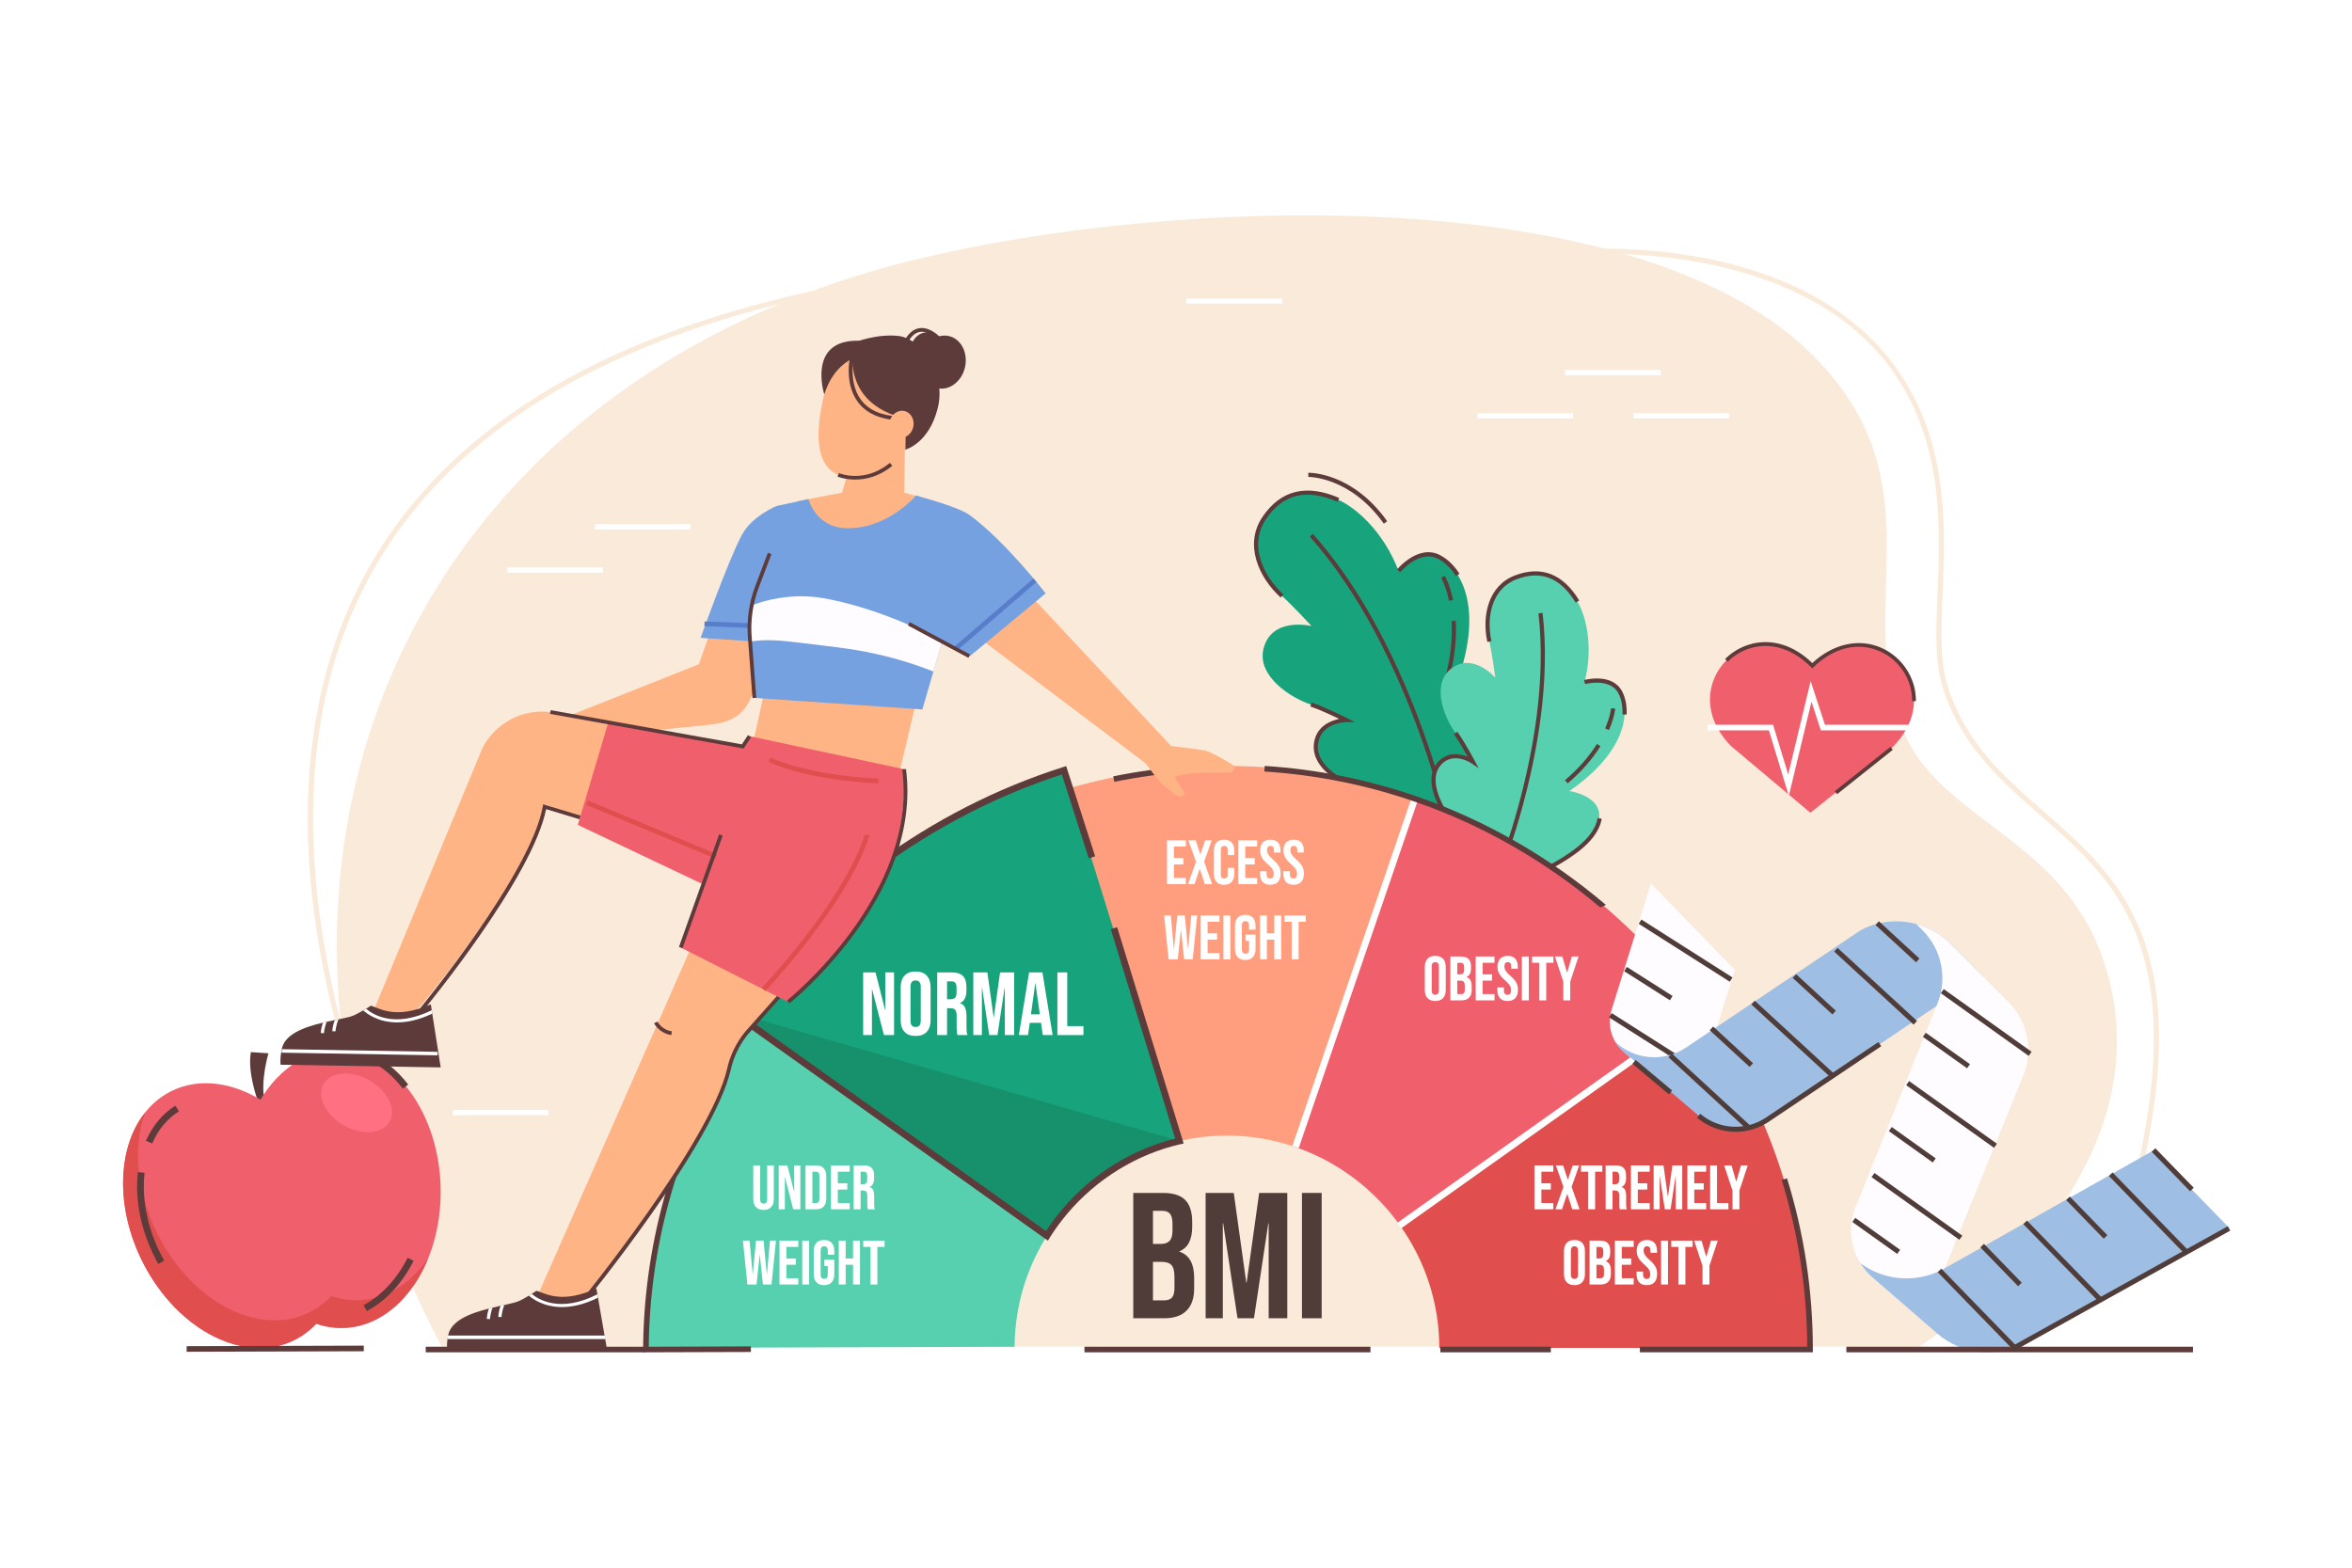 <?xml version="1.0" encoding="utf-8"?>
<!-- Generator: Adobe Illustrator 27.5.0, SVG Export Plug-In . SVG Version: 6.00 Build 0)  -->
<svg version="1.1" xmlns="http://www.w3.org/2000/svg" xmlns:xlink="http://www.w3.org/1999/xlink" x="0px" y="0px"
	 viewBox="0 0 900 600" style="enable-background:new 0 0 900 600;" xml:space="preserve">
<g id="Layer_2">
	<rect style="fill:#FFFFFF;" width="900" height="600"/>
	<rect style="opacity:0;fill:#FFFFFF;" width="900" height="600"/>
</g>
<g id="Layer_1">
	<g>
		<g>
			<path style="fill:#F9EADA;" d="M181.438,517.704c-0.259-0.412-26.11-41.864-44.655-97.812
				c-10.898-32.877-17.185-64.262-18.684-93.284c-1.877-36.329,3.783-69.038,16.821-97.221
				c30.931-66.855,103.125-108.901,214.579-124.972l0.275,1.911c-110.762,15.971-182.459,57.646-213.099,123.867
				c-29.243,63.201-15.093,137.689,1.926,189.048c18.47,55.736,44.214,97.025,44.472,97.435L181.438,517.704z"/>
		</g>
		<g>
			<path style="fill:#F9EADA;" d="M812.626,474.887l-1.852-0.549c32.011-108.094,0.5-135.634-29.974-162.266
				c-14.537-12.705-29.569-25.842-36.974-47.53c-3.565-10.444-3.032-22.797-2.412-37.101c0.501-11.582,1.068-24.71-0.503-39.068
				c-4.709-43.035-29.875-71.397-74.799-84.298c-33.619-9.653-66.3-6.519-66.625-6.486l-0.194-1.922
				c0.332-0.033,33.33-3.206,67.302,6.537c20.003,5.737,36.438,14.761,48.846,26.822c15.533,15.097,24.747,34.993,27.39,59.136
				c1.587,14.505,1.016,27.711,0.512,39.362c-0.611,14.109-1.138,26.293,2.31,36.394c7.238,21.199,21.411,33.586,36.417,46.7
				C813.004,337.652,844.988,365.606,812.626,474.887z"/>
		</g>
		<g>
			<g>
				<g>
					<path style="fill:#F9EADA;" d="M168.978,515.391h565.51c0,0,100.133-64.273,69.863-149.354
						c-16.243-45.654-62.335-52.473-76.179-86.51c-19.543-48.058,15.005-96.01-36.106-145.105
						C623.39,68.465,447.625,75.717,350.653,99.256C154.574,146.853,73.407,333.01,168.978,515.391z"/>
				</g>
			</g>
		</g>
		<g>
			<g>
				<g>
					<g>
						<g>
							<g>
								<rect x="194.107" y="217.164" style="fill:#FFFFFF;" width="36.614" height="1.992"/>
							</g>
						</g>
					</g>
				</g>
			</g>
			<g>
				<g>
					<g>
						<g>
							<g>
								<rect x="227.67" y="200.637" style="fill:#FFFFFF;" width="36.614" height="1.992"/>
							</g>
						</g>
					</g>
				</g>
			</g>
		</g>
		<g>
			<g>
				<g>
					<g>
						<g>
							<g>
								<g>
									<path style="fill:#5E3B3B;" d="M98.754,421.631c0,0-4.191-11.104-2.753-18.964l6.726,0.47c0,0-3.194,10.6-1.465,18.396
										L98.754,421.631z"/>
								</g>
							</g>
						</g>
					</g>
				</g>
				<g>
					<g>
						<g>
							<g>
								<g>
									<path style="fill:#F0606C;" d="M168.608,457.952c-0.723,29.306-18.673,51.789-40.097,50.224
										c-2.58-0.187-5.091-0.717-7.51-1.553c-1.745,1.872-3.716,3.516-5.907,4.891c-18.189,11.419-44.586-0.032-58.951-25.584
										c-14.368-25.546-11.268-55.517,6.921-66.936c10.731-6.736,24.316-5.514,36.602,1.866
										c7.396-12.276,18.825-19.721,31.461-18.798C152.551,403.626,169.332,428.651,168.608,457.952z"/>
								</g>
							</g>
						</g>
					</g>
				</g>
				<g>
					<g>
						<g>
							<g>
								<g>
									<path style="fill:#E14E4E;" d="M163.789,481.748c-6.843,16.72-20.199,27.525-35.277,26.424
										c-2.578-0.187-5.089-0.716-7.512-1.545c-1.746,1.868-3.717,3.513-5.91,4.883c-18.181,11.423-44.578-0.024-58.95-25.585
										c-12.07-21.46-11.813-46.038-0.639-60.116c-4.953,14.08-3.051,32.753,6.384,49.518
										c14.371,25.552,40.768,37.007,58.95,25.585c2.191-1.378,4.163-3.023,5.909-4.891c2.424,0.838,4.935,1.367,7.513,1.553
										C145.837,498.424,156.404,492.239,163.789,481.748z"/>
								</g>
							</g>
						</g>
					</g>
				</g>
				<g>
					<g>
						<g>
							<g>
								<g>
									<path style="fill:#5E3B3B;" d="M140.348,501.799l-1.208-2.28c6.815-3.613,12.64-9.885,16.845-18.14l2.299,1.171
										C153.837,491.28,147.635,497.936,140.348,501.799z"/>
								</g>
							</g>
						</g>
					</g>
				</g>
				<g>
					<g>
						<g>
							<g>
								<g>
									<g>
										<path style="fill:#5E3B3B;" d="M58.222,437.649l-2.365-1.031c2.514-5.765,6.403-10.419,11.247-13.46l1.372,2.185
											C64.011,428.147,60.561,432.287,58.222,437.649z"/>
									</g>
								</g>
							</g>
						</g>
					</g>
					<g>
						<g>
							<g>
								<g>
									<g>
										<path style="fill:#5E3B3B;" d="M60.579,483.746c-6.305-11.21-9.082-23.699-7.819-35.168l2.565,0.283
											c-1.204,10.936,1.46,22.876,7.503,33.62L60.579,483.746z"/>
									</g>
								</g>
							</g>
						</g>
					</g>
				</g>
			</g>
			<g>
				<g>
					<g>
						<g>
							<g>
								<path style="fill:#5E3B3B;" d="M154.177,416.676c-16.486-21.209-36.289-10.762-37.124-10.306l-1.239-2.263
									c0.223-0.122,22.538-11.993,40.4,10.985L154.177,416.676z"/>
							</g>
						</g>
					</g>
				</g>
			</g>
			<g>
				<g>
					<g>
						<g>
							<g>
								<path style="fill:#FF7182;" d="M149.07,429.259c-2.703,4.753-10.546,5.393-17.517,1.428
									c-6.971-3.965-10.431-11.032-7.728-15.785c2.703-4.753,10.546-5.393,17.517-1.428
									C148.313,417.439,151.773,424.506,149.07,429.259z"/>
							</g>
						</g>
					</g>
				</g>
			</g>
		</g>
		<g>
			<g>
				<g>
					<g>
						<g>
							<g>
								<polygon style="fill:#FFFFFF;" points="490.622,116.196 454.008,116.196 453.943,114.265 490.622,114.265 								"/>
							</g>
						</g>
					</g>
				</g>
			</g>
		</g>
		<g>
			<g>
				<g>
					<g>
						<g>
							<g>
								<rect x="173.238" y="424.813" style="fill:#FFFFFF;" width="36.614" height="1.992"/>
							</g>
						</g>
					</g>
				</g>
			</g>
		</g>
		<g>
			<g>
				<g>
					<g>
						<g>
							<g>
								<rect x="565.321" y="158.136" style="fill:#FFFFFF;" width="36.615" height="1.992"/>
							</g>
						</g>
					</g>
				</g>
			</g>
			<g>
				<g>
					<g>
						<g>
							<g>
								<rect x="598.884" y="141.609" style="fill:#FFFFFF;" width="36.615" height="1.992"/>
							</g>
						</g>
					</g>
				</g>
			</g>
			<g>
				<g>
					<g>
						<g>
							<g>
								<rect x="625.073" y="158.136" style="fill:#FFFFFF;" width="36.615" height="1.992"/>
							</g>
						</g>
					</g>
				</g>
			</g>
		</g>
		<g>
			<g>
				<g>
					<g>
						<g>
							<g>
								<g>
									<g>
										<path style="fill:#17A37C;" d="M566.061,301.964c-5.264,10.505-10.438,20.113-10.438,20.113s-19.377-12.384-39.042-21.65
											c-9.012-4.246-14.411-10.081-12.81-16.902c1.84-7.84,11.382-7.936,11.382-7.936s-9.018-4.53-13.509-5.95
											c-7.525-2.38-20.646-10.793-18.195-21.183c2.976-12.613,18.405-8.86,18.405-8.86s-6.741-7.349-11.272-11.495
											c-7.903-7.232-13.793-19.564-6.81-29.859c8.413-12.405,19.538-10.77,28.373-6.917c6.451,2.813,17.224,11.944,23.019,27.18
											c0,0,7.723-9.355,15.48-5.355c7.757,4,17.665,18.439,6.753,48.464c0,0,13.375-6.794,17.841,2.736
											C580.099,274.72,572.315,289.481,566.061,301.964z"/>
									</g>
								</g>
							</g>
						</g>
					</g>
					<g>
						<g>
							<g>
								<g>
									<g>
										<path style="fill:#5E3B3B;" d="M555.358,323.003c-0.138-0.724-14.255-72.908-54.176-117.613l1.187-1.06
											c40.218,45.039,54.413,117.647,54.552,118.375L555.358,323.003z"/>
									</g>
								</g>
							</g>
						</g>
					</g>
					<g>
						<g>
							<g>
								<g>
									<g>
										<path style="fill:#5E3B3B;" d="M490.044,228.688c-8.564-7.837-14.029-20.428-6.932-30.893
											c6.946-10.241,16.82-12.662,29.35-7.2l-0.636,1.459c-11.891-5.184-20.853-3.015-27.397,6.634
											c-6.564,9.679-1.37,21.452,6.689,28.826L490.044,228.688z"/>
									</g>
								</g>
							</g>
						</g>
					</g>
					<g>
						<g>
							<g>
								<g>
									<g>
										<path style="fill:#5E3B3B;" d="M525.072,305.509c-3.054-1.573-6.026-3.041-8.83-4.362
											c-10.118-4.767-14.822-11.09-13.245-17.804c1.314-5.598,6.279-7.532,9.44-8.2c-2.974-1.435-8.055-3.805-11.033-4.747
											l0.48-1.517c4.5,1.423,13.256,5.812,13.627,5.998l2.918,1.466l-3.266,0.041c-0.364,0.004-8.943,0.193-10.617,7.323
											c-1.87,7.967,6.951,13.445,12.374,16.001c2.822,1.329,5.81,2.805,8.881,4.386L525.072,305.509z"/>
									</g>
								</g>
							</g>
						</g>
					</g>
					<g>
						<g>
							<g>
								<g>
									<g>
										<path style="fill:#5E3B3B;" d="M566.861,301.721l-1.423-0.713l0.672-1.34c6.103-12.154,13.019-25.928,8.497-35.58
											l1.44-0.675c4.851,10.351-2.25,24.492-8.515,36.969L566.861,301.721z"/>
									</g>
								</g>
							</g>
						</g>
					</g>
					<g>
						<g>
							<g>
								<g>
									<g>
										<path style="fill:#5E3B3B;" d="M535.777,219.011l-1.226-1.014c0.331-0.402,8.229-9.801,16.457-5.555
											c2.827,1.457,5.478,4.006,7.466,7.179l-1.348,0.845c-1.84-2.934-4.272-5.282-6.847-6.61
											C543.187,210.2,535.85,218.922,535.777,219.011z"/>
									</g>
								</g>
							</g>
						</g>
					</g>
					<g>
						<g>
							<g>
								<g>
									<g>
										<path style="fill:#5E3B3B;" d="M554.703,259.272l-1.542-0.396c1.903-7.41,2.678-14.548,2.305-21.217l1.589-0.089
											C557.438,244.403,556.646,251.705,554.703,259.272z"/>
									</g>
								</g>
							</g>
						</g>
					</g>
					<g>
						<g>
							<g>
								<g>
									<g>
										<path style="fill:#5E3B3B;" d="M554.471,229.957c-1.196-5.707-2.981-8.766-2.999-8.796l1.368-0.813
											c0.078,0.132,1.932,3.29,3.189,9.283L554.471,229.957z"/>
									</g>
								</g>
							</g>
						</g>
					</g>
				</g>
				<g>
					<g>
						<g>
							<g>
								<g>
									<g>
										<path style="fill:#57D0AF;" d="M586.507,335.704c-8.99,4.819-17.467,9.045-17.467,9.045s-7.549-18.479-16.863-34.89
											c-4.268-7.521-5.179-14.361-0.63-18.398c5.228-4.641,12.044,0.065,12.044,0.065s-4.131-7.725-6.606-10.98
											c-4.147-5.453-9.245-17.985-2.308-24.129c8.421-7.458,17.488,2.923,17.488,2.923s-1.105-8.586-2.245-13.793
											c-1.988-9.084,0.004-20.778,10.108-24.588c12.174-4.59,19.247,2.135,23.587,9.289c3.169,5.223,6.242,17.09,2.73,30.796
											c0,0,10.159-2.772,13.659,3.947c3.501,6.718,3.305,21.918-19.457,37.757c0,0,12.887,1.872,11.287,10.867
											C610.094,323.401,597.188,329.978,586.507,335.704z"/>
									</g>
								</g>
							</g>
						</g>
					</g>
					<g>
						<g>
							<g>
								<g>
									<g>
										<path style="fill:#5E3B3B;" d="M569.742,345.887l-1.449-0.658c0.264-0.582,26.352-58.823,20.405-110.476l1.581-0.182
											C596.277,286.668,570.008,345.301,569.742,345.887z"/>
									</g>
								</g>
							</g>
						</g>
					</g>
					<g>
						<g>
							<g>
								<g>
									<g>
										<path style="fill:#5E3B3B;" d="M569.143,245.716c-2.164-9.888,0.276-21.608,10.605-25.502
											c10.104-3.81,18.364-0.573,24.548,9.621l-1.36,0.826c-5.81-9.577-13.212-12.508-22.627-8.958
											c-9.439,3.559-11.629,14.454-9.611,23.673L569.143,245.716z"/>
									</g>
								</g>
							</g>
						</g>
					</g>
					<g>
						<g>
							<g>
								<g>
									<g>
										<path style="fill:#5E3B3B;" d="M555.565,317.76c-1.375-2.634-2.747-5.161-4.079-7.509
											c-4.819-8.491-4.985-15.375-0.467-19.386c3.642-3.232,7.991-2.302,10.63-1.228c-1.409-2.526-3.715-6.531-5.297-8.611
											l1.267-0.963c2.485,3.267,6.504,10.768,6.674,11.087l1.539,2.877l-2.691-1.847c-0.259-0.177-6.375-4.289-11.064-0.125
											c-5.258,4.667-1.759,12.911,0.794,17.411c1.341,2.365,2.723,4.907,4.106,7.558L555.565,317.76z"/>
									</g>
								</g>
							</g>
						</g>
					</g>
					<g>
						<g>
							<g>
								<g>
									<g>
										<path style="fill:#5E3B3B;" d="M587.168,336.018l-0.752-1.403l1.146-0.613c10.388-5.557,22.163-11.855,23.775-20.915
											l1.566,0.278c-1.747,9.82-13.884,16.312-24.591,22.039L587.168,336.018z"/>
									</g>
								</g>
							</g>
						</g>
					</g>
					<g>
						<g>
							<g>
								<g>
									<g>
										<path style="fill:#5E3B3B;" d="M620.837,273.418c0.163-2.983-0.383-5.846-1.538-8.06
											c-3.161-6.065-12.65-3.572-12.745-3.546l-0.418-1.535c0.44-0.12,10.821-2.858,14.574,4.346
											c0.909,1.743,1.944,4.699,1.716,8.882L620.837,273.418z"/>
									</g>
								</g>
							</g>
						</g>
					</g>
					<g>
						<g>
							<g>
								<g>
									<g>
										<path style="fill:#5E3B3B;" d="M599.877,299.819l-1.031-1.211c5.048-4.297,9.162-8.965,12.229-13.873l1.349,0.843
											C609.271,290.624,605.05,295.415,599.877,299.819z"/>
									</g>
								</g>
							</g>
						</g>
					</g>
					<g>
						<g>
							<g>
								<g>
									<g>
										<path style="fill:#5E3B3B;" d="M615.675,279.417l-1.461-0.631c1.999-4.628,2.264-7.677,2.266-7.707l1.586,0.124
											C618.056,271.336,617.79,274.521,615.675,279.417z"/>
									</g>
								</g>
							</g>
						</g>
					</g>
				</g>
			</g>
			<g>
				<g>
					<g>
						<g>
							<g>
								<path style="fill:#5E3B3B;" d="M529.515,200.416c-12.817-18.013-28.715-17.89-28.871-17.885l-0.034-1.591
									c0.684-0.014,16.902-0.138,30.201,18.553L529.515,200.416z"/>
							</g>
						</g>
					</g>
				</g>
			</g>
		</g>
		<g>
			<path style="fill:#5E3B3B;" d="M315.379,150.868c0,0-6.646-21.013,13.312-20.449l1.613,12.329L315.379,150.868z"/>
		</g>
		<g>
			<g>
				<g>
					<g>
						<g>
							<g>
								<rect x="162.905" y="515.427" style="fill:#5E3B3B;" width="84.06" height="2.142"/>
							</g>
						</g>
					</g>
				</g>
			</g>
			<g>
				<g>
					<g>
						<g>
							<g>
								<rect x="414.977" y="515.427" style="fill:#5E3B3B;" width="109.434" height="2.142"/>
							</g>
						</g>
					</g>
				</g>
			</g>
			<g>
				<g>
					<g>
						<g>
							<g>
								<polygon style="fill:#FFFFFF;" points="445.355,439.599 444.401,439.599 423.374,372.032 425.827,371.269 446.574,437.932 
									445.35,438.313 								"/>
							</g>
						</g>
					</g>
				</g>
			</g>
			<g>
				<g>
					<g>
						<g>
							<g>
								
									<rect x="408.879" y="302.379" transform="matrix(0.955 -0.297 0.297 0.955 -78.125 136.578)" style="fill:#FFFFFF;" width="2.57" height="45.751"/>
							</g>
						</g>
					</g>
				</g>
			</g>
			<g>
				<g>
					<g>
						<g>
							<g>
								<path style="fill:#E14E4E;" d="M692.223,515.882H550.755c0-17.439-5.614-33.698-15.132-46.988l115.108-81.819
									C676.815,423.535,692.223,468.051,692.223,515.882z"/>
							</g>
						</g>
					</g>
				</g>
			</g>
			<g>
				<g>
					<g>
						<g>
							<g>
								<path style="fill:#F0606C;" d="M650.73,387.074l-115.108,81.819c-9.771-13.676-23.659-24.242-39.784-29.832l13.156-38.367
									l32.706-95.377C585.886,320.655,623.945,349.613,650.73,387.074z"/>
							</g>
						</g>
					</g>
				</g>
			</g>
			<g>
				<g>
					<g>
						<g>
							<g>
								<path style="fill:#FF9E7E;" d="M541.701,305.318l-32.706,95.377l-13.156,38.367c-8.275-2.874-17.148-4.441-26.344-4.441
									c-8.385,0-16.502,1.291-24.139,3.693l-20.754-66.663l-7.637-24.557l-13.597-43.681
									c20.927-6.661,43.146-10.259,66.128-10.259C494.713,293.153,519.018,297.436,541.701,305.318z"/>
							</g>
						</g>
					</g>
				</g>
			</g>
			<g>
				<g>
					<g>
						<g>
							<g>
								<path style="fill:#57D0AF;" d="M246.766,515.882c0.252-47.641,15.778-92.11,41.878-128.587l114.635,81.701
									c-0.008,0.016-0.016,0.024-0.024,0.039c-9.369,13.164-14.928,29.194-15.022,46.413L246.766,515.882z"/>
							</g>
						</g>
					</g>
				</g>
			</g>
			<g>
				<g>
					<g>
						<g>
							<g>
								
									<rect x="344.689" y="357.742" transform="matrix(0.58 -0.815 0.815 0.58 -203.454 461.568)" style="fill:#FFFFFF;" width="2.57" height="140.767"/>
							</g>
						</g>
					</g>
				</g>
			</g>
			<g>
				<g>
					<g>
						<g>
							<g>
								<path style="fill:#17A37C;" d="M451.303,436.699c-2.013,0.463-3.992,1.002-5.945,1.619h-0.009
									c-17.098,5.397-31.824,16.319-42.043,30.641c-0.009,0.017-0.017,0.017-0.026,0.034c-0.009,0.017-0.017,0.026-0.026,0.043
									c-0.925,1.294-1.807,2.621-2.647,3.966L280.51,387.409c30.907-43.191,75.246-76.239,126.634-92.592l15.008,48.219
									l8.429,27.104L451.303,436.699z"/>
							</g>
						</g>
					</g>
				</g>
			</g>
			<g>
				<g>
					<g>
						<g>
							<g>
								<path style="fill:#16916B;" d="M451.307,436.698c-2.013,0.463-3.992,1.002-5.945,1.619h-0.008
									c-17.098,5.397-31.824,16.319-42.043,30.641c-0.009,0.017-0.017,0.017-0.026,0.034c-0.009,0.017-0.017,0.026-0.026,0.043
									c-0.925,1.293-1.807,2.621-2.647,3.966l-120.098-85.594L451.307,436.698z"/>
							</g>
						</g>
					</g>
				</g>
			</g>
			<g>
				<g>
					<g>
						<g>
							<g>
								
									<rect x="448.075" y="370.905" transform="matrix(0.324 -0.946 0.946 0.324 -1.512 742.262)" style="fill:#FFFFFF;" width="141.389" height="2.57"/>
							</g>
						</g>
					</g>
				</g>
			</g>
			<g>
				<g>
					<g>
						<g>
							<g>
								
									<rect x="522.564" y="426.699" transform="matrix(0.815 -0.579 0.579 0.815 -138.262 422.825)" style="fill:#FFFFFF;" width="141.224" height="2.57"/>
							</g>
						</g>
					</g>
				</g>
			</g>
			<g>
				<g>
					<g>
						<g>
							<g>
								<path style="fill:#5E3B3B;" d="M400.975,474.841l-122.259-87.133l0.749-1.047c31.407-43.889,76.613-76.942,127.289-93.068
									l1.222-0.389l11.083,34.535l-2.447,0.785l-10.299-32.09c-49.254,15.968-93.207,48.109-124.007,90.678l117.944,84.058
									c0.629-0.97,1.268-1.911,1.908-2.81l0.148-0.212c10.475-14.651,25.62-25.679,42.655-31.055l0.198-0.059
									c1.484-0.465,2.996-0.889,4.512-1.266l-24.635-80.156l2.456-0.754l25.444,82.784l-1.346,0.31
									c-1.962,0.451-3.928,0.986-5.845,1.593l-0.197,0.059c-16.424,5.229-31.023,15.883-41.137,30.021l-0.113,0.162
									c-0.876,1.226-1.751,2.536-2.6,3.897L400.975,474.841z M402.386,468.068c-0.006,0.006-0.012,0.012-0.018,0.018
									L402.386,468.068z"/>
							</g>
						</g>
					</g>
				</g>
			</g>
			<g>
				<g>
					<g>
						<g>
							<g>
								<path style="fill:#5E3B3B;" d="M246.088,517.572l0.006-1.08c0.205-38.781,10.674-77.14,30.275-110.928l1.852,1.074
									c-19.231,33.151-29.587,70.747-29.978,108.786l39.093-0.12l0.007,2.141L246.088,517.572z"/>
							</g>
						</g>
					</g>
				</g>
			</g>
			<g>
				<g>
					<g>
						<g>
							<g>
								
									<rect x="71.481" y="515.104" transform="matrix(1 -0.003 0.003 1 -1.614 0.332)" style="fill:#5E3B3B;" width="67.794" height="2.142"/>
							</g>
						</g>
					</g>
				</g>
			</g>
			<g>
				<g>
					<g>
						<g>
							<g>
								<rect x="551.153" y="515.427" style="fill:#5E3B3B;" width="42.29" height="2.142"/>
							</g>
						</g>
					</g>
				</g>
			</g>
			<g>
				<g>
					<g>
						<g>
							<g>
								<path style="fill:#5E3B3B;" d="M542.451,304.922c26.229,9.111,50.765,23.3,72.048,41.411l-2.118,1.003
									c-20.908-17.645-44.948-31.479-70.63-40.387c-18.689-6.496-38.178-10.419-57.941-11.665l0.142-2.138
									C503.898,294.402,523.58,298.365,542.451,304.922z"/>
							</g>
							<g>
								<path style="fill:#5E3B3B;" d="M693.693,516.496v1.074h-66.191v-2.138h64.042c-0.112-21.861-3.415-43.296-9.78-63.829
									l2.047-0.628C690.339,472.035,693.693,494.048,693.693,516.496z"/>
							</g>
						</g>
					</g>
				</g>
			</g>
			<g>
				<g>
					<g>
						<g>
							<g>
								<path style="fill:#5E3B3B;" d="M426.41,299.231l-0.429-2.098c9.511-1.945,19.252-3.266,28.952-3.926l0.146,2.137
									C445.473,295.997,435.828,297.306,426.41,299.231z"/>
							</g>
						</g>
					</g>
				</g>
			</g>
			<g>
				<g>
					<g>
						<g>
							<g>
								<path style="fill:#503D39;" d="M433.648,456.565h11.375c3.883,0,6.717,0.903,8.498,2.707
									c1.781,1.805,2.672,4.581,2.672,8.326v1.919c0,2.467-0.4,4.478-1.199,6.031c-0.8,1.553-2.022,2.673-3.667,3.358v0.137
									c3.746,1.279,5.62,4.615,5.62,10.005v4.112c0,3.701-0.971,6.522-2.913,8.463c-1.942,1.942-4.787,2.913-8.532,2.913h-11.855
									V456.565z M444.132,476.096c1.508,0,2.639-0.387,3.393-1.165c0.754-0.776,1.13-2.079,1.13-3.907v-2.673
									c0-1.736-0.308-2.991-0.925-3.769c-0.616-0.776-1.588-1.165-2.912-1.165h-3.632v12.678H444.132z M445.504,497.683
									c1.324,0,2.306-0.353,2.946-1.062c0.64-0.708,0.96-1.929,0.96-3.666v-4.181c0-2.193-0.376-3.711-1.13-4.557
									c-0.754-0.845-1.999-1.268-3.735-1.268h-3.358v14.734H445.504z"/>
							</g>
						</g>
					</g>
				</g>
				<g>
					<g>
						<g>
							<g>
								<path style="fill:#503D39;" d="M461.333,456.565h10.759l4.798,34.333h0.136l4.798-34.333h10.759v47.971h-7.126v-36.321
									h-0.137l-5.483,36.321h-6.305l-5.482-36.321h-0.137v36.321h-6.579V456.565z"/>
							</g>
						</g>
					</g>
				</g>
				<g>
					<g>
						<g>
							<g>
								<path style="fill:#503D39;" d="M498.202,456.565h7.538v47.971h-7.538V456.565z"/>
							</g>
						</g>
					</g>
				</g>
			</g>
			<g>
				<g>
					<g>
						<g>
							<g>
								<g>
									<path style="fill:#FFFFFF;" d="M330.29,372.165h4.729l3.667,14.357h0.068v-14.357h3.359v23.985h-3.872l-4.523-17.51h-0.069
										v17.51h-3.358V372.165z"/>
								</g>
							</g>
						</g>
					</g>
				</g>
				<g>
					<g>
						<g>
							<g>
								<g>
									<path style="fill:#FFFFFF;" d="M346.12,394.916c-0.982-1.05-1.473-2.536-1.473-4.455v-12.609
										c0-1.919,0.491-3.403,1.473-4.455c0.982-1.05,2.398-1.576,4.249-1.576c1.85,0,3.267,0.526,4.249,1.576
										c0.982,1.052,1.473,2.536,1.473,4.455v12.609c0,1.919-0.491,3.405-1.473,4.455c-0.982,1.052-2.398,1.577-4.249,1.577
										C348.518,396.493,347.102,395.968,346.12,394.916z M352.322,390.702v-13.089c0-1.576-0.652-2.364-1.953-2.364
										c-1.302,0-1.953,0.788-1.953,2.364v13.089c0,1.576,0.652,2.364,1.953,2.364
										C351.671,393.066,352.322,392.278,352.322,390.702z"/>
								</g>
							</g>
						</g>
					</g>
				</g>
				<g>
					<g>
						<g>
							<g>
								<g>
									<path style="fill:#FFFFFF;" d="M358.626,372.165h5.586c1.941,0,3.358,0.451,4.249,1.353
										c0.891,0.903,1.336,2.29,1.336,4.163v1.474c0,2.49-0.822,4.066-2.467,4.728v0.069c0.913,0.274,1.559,0.834,1.936,1.679
										c0.377,0.846,0.566,1.976,0.566,3.392v4.214c0,0.685,0.023,1.24,0.069,1.662c0.046,0.423,0.16,0.839,0.343,1.251h-3.838
										c-0.137-0.388-0.228-0.754-0.274-1.097c-0.046-0.343-0.069-0.96-0.069-1.85v-4.386c0-1.096-0.177-1.861-0.531-2.296
										c-0.355-0.433-0.965-0.651-1.834-0.651h-1.302v10.279h-3.77V372.165z M363.766,382.444c0.754,0,1.319-0.194,1.696-0.583
										c0.377-0.388,0.566-1.039,0.566-1.952v-1.85c0-0.868-0.155-1.496-0.463-1.885c-0.309-0.388-0.794-0.582-1.456-0.582h-1.713
										v6.853H363.766z"/>
								</g>
							</g>
						</g>
					</g>
				</g>
				<g>
					<g>
						<g>
							<g>
								<g>
									<path style="fill:#FFFFFF;" d="M372.435,372.165h5.38l2.398,17.167h0.069l2.398-17.167h5.38v23.985h-3.564v-18.16h-0.069
										l-2.741,18.16h-3.153l-2.741-18.16h-0.068v18.16h-3.29V372.165z"/>
								</g>
							</g>
						</g>
					</g>
				</g>
				<g>
					<g>
						<g>
							<g>
								<g>
									<path style="fill:#FFFFFF;" d="M393.782,372.165h5.105l3.906,23.985h-3.769l-0.685-4.763v0.069h-4.283l-0.686,4.695h-3.494
										L393.782,372.165z M397.894,388.201l-1.679-11.855h-0.069l-1.645,11.855H397.894z"/>
								</g>
							</g>
						</g>
					</g>
				</g>
				<g>
					<g>
						<g>
							<g>
								<g>
									<path style="fill:#FFFFFF;" d="M404.61,372.165h3.77v20.559h6.202v3.426h-9.972V372.165z"/>
								</g>
							</g>
						</g>
					</g>
				</g>
			</g>
			<g>
				<g>
					<g>
						<g>
							<g>
								<g>
									<path style="fill:#FFFFFF;" d="M546.237,382.011c-0.688-0.735-1.031-1.775-1.031-3.119v-8.826
										c0-1.344,0.344-2.383,1.031-3.118c0.688-0.735,1.679-1.103,2.974-1.103c1.296,0,2.287,0.368,2.975,1.103
										c0.687,0.735,1.031,1.774,1.031,3.118v8.826c0,1.344-0.345,2.383-1.031,3.119c-0.688,0.735-1.679,1.102-2.975,1.102
										C547.916,383.114,546.924,382.746,546.237,382.011z M550.578,379.061v-9.163c0-1.103-0.456-1.655-1.368-1.655
										c-0.911,0-1.367,0.551-1.367,1.655v9.163c0,1.103,0.456,1.655,1.367,1.655
										C550.123,380.715,550.578,380.164,550.578,379.061z"/>
								</g>
							</g>
						</g>
					</g>
				</g>
				<g>
					<g>
						<g>
							<g>
								<g>
									<path style="fill:#FFFFFF;" d="M554.992,366.084h3.981c1.359,0,2.351,0.316,2.974,0.948
										c0.624,0.632,0.936,1.603,0.936,2.915v0.671c0,0.864-0.141,1.568-0.42,2.111c-0.28,0.544-0.708,0.936-1.283,1.175v0.049
										c1.311,0.448,1.967,1.615,1.967,3.502v1.439c0,1.295-0.34,2.283-1.02,2.962c-0.679,0.68-1.675,1.02-2.986,1.02h-4.149
										V366.084z M558.661,372.92c0.528,0,0.924-0.136,1.188-0.408c0.264-0.271,0.396-0.727,0.396-1.367v-0.935
										c0-0.607-0.108-1.047-0.324-1.319c-0.216-0.272-0.556-0.407-1.02-0.407h-1.272v4.437H558.661z M559.141,380.476
										c0.463,0,0.807-0.124,1.031-0.372c0.223-0.248,0.336-0.675,0.336-1.283v-1.463c0-0.767-0.132-1.299-0.396-1.594
										c-0.264-0.296-0.699-0.444-1.307-0.444h-1.175v5.157H559.141z"/>
								</g>
							</g>
						</g>
					</g>
				</g>
				<g>
					<g>
						<g>
							<g>
								<g>
									<path style="fill:#FFFFFF;" d="M564.682,366.084h7.195v2.399h-4.557v4.437h3.622v2.398h-3.622v5.157h4.557v2.398h-7.195
										V366.084z"/>
								</g>
							</g>
						</g>
					</g>
				</g>
				<g>
					<g>
						<g>
							<g>
								<g>
									<path style="fill:#FFFFFF;" d="M573.963,382.023c-0.656-0.728-0.983-1.771-0.983-3.13v-0.96h2.495v1.152
										c0,1.087,0.455,1.63,1.367,1.63c0.448,0,0.787-0.131,1.02-0.396c0.231-0.264,0.347-0.691,0.347-1.283
										c0-0.703-0.16-1.322-0.479-1.859c-0.32-0.535-0.912-1.179-1.775-1.931c-1.087-0.96-1.847-1.826-2.279-2.603
										c-0.432-0.775-0.647-1.65-0.647-2.626c0-1.328,0.336-2.355,1.007-3.083c0.672-0.727,1.647-1.091,2.926-1.091
										c1.263,0,2.219,0.364,2.867,1.091c0.647,0.728,0.971,1.771,0.971,3.13v0.695h-2.495v-0.863
										c0-0.576-0.112-0.995-0.335-1.259c-0.224-0.263-0.552-0.396-0.984-0.396c-0.879,0-1.319,0.535-1.319,1.607
										c0,0.608,0.164,1.175,0.492,1.703c0.327,0.527,0.924,1.167,1.787,1.918c1.103,0.96,1.862,1.831,2.279,2.615
										c0.416,0.783,0.623,1.702,0.623,2.758c0,1.375-0.34,2.431-1.019,3.166c-0.68,0.735-1.667,1.102-2.962,1.102
										C575.586,383.114,574.619,382.751,573.963,382.023z"/>
								</g>
							</g>
						</g>
					</g>
				</g>
				<g>
					<g>
						<g>
							<g>
								<g>
									<path style="fill:#FFFFFF;" d="M582.359,366.084h2.638v16.79h-2.638V366.084z"/>
								</g>
							</g>
						</g>
					</g>
				</g>
				<g>
					<g>
						<g>
							<g>
								<g>
									<path style="fill:#FFFFFF;" d="M589.025,368.483h-2.758v-2.399h8.156v2.399h-2.759v14.391h-2.638V368.483z"/>
								</g>
							</g>
						</g>
					</g>
				</g>
				<g>
					<g>
						<g>
							<g>
								<g>
									<path style="fill:#FFFFFF;" d="M598.212,375.726l-3.19-9.642h2.807l1.799,6.164h0.048l1.799-6.164h2.567l-3.191,9.642
										v7.148h-2.638V375.726z"/>
								</g>
							</g>
						</g>
					</g>
				</g>
			</g>
			<g>
				<g>
					<g>
						<g>
							<g>
								<g>
									<path style="fill:#FFFFFF;" d="M587.181,446.045h7.195v2.399h-4.557v4.437h3.622v2.398h-3.622v5.157h4.557v2.398h-7.195
										V446.045z"/>
								</g>
							</g>
						</g>
					</g>
				</g>
				<g>
					<g>
						<g>
							<g>
								<g>
									<path style="fill:#FFFFFF;" d="M598.261,454.248l-2.903-8.203h2.782l1.775,5.421h0.048l1.824-5.421h2.494l-2.902,8.203
										l3.046,8.587h-2.782l-1.918-5.852h-0.049l-1.967,5.852h-2.495L598.261,454.248z"/>
								</g>
							</g>
						</g>
					</g>
				</g>
				<g>
					<g>
						<g>
							<g>
								<g>
									<path style="fill:#FFFFFF;" d="M607.735,448.444h-2.758v-2.399h8.155v2.399h-2.759v14.391h-2.638V448.444z"/>
								</g>
							</g>
						</g>
					</g>
				</g>
				<g>
					<g>
						<g>
							<g>
								<g>
									<path style="fill:#FFFFFF;" d="M614.403,446.045h3.909c1.359,0,2.351,0.316,2.974,0.948
										c0.624,0.632,0.936,1.603,0.936,2.915v1.031c0,1.743-0.576,2.847-1.727,3.31v0.049c0.64,0.192,1.092,0.584,1.355,1.174
										c0.264,0.592,0.396,1.384,0.396,2.375v2.951c0,0.479,0.016,0.867,0.049,1.163c0.032,0.296,0.111,0.588,0.239,0.876h-2.686
										c-0.096-0.272-0.16-0.528-0.192-0.768c-0.033-0.239-0.048-0.672-0.048-1.295v-3.07c0-0.768-0.124-1.303-0.371-1.607
										c-0.249-0.304-0.676-0.456-1.283-0.456h-0.912v7.196h-2.638V446.045z M618.001,453.241c0.528,0,0.923-0.135,1.188-0.407
										c0.264-0.272,0.396-0.728,0.396-1.368v-1.295c0-0.607-0.108-1.047-0.324-1.319c-0.216-0.272-0.556-0.407-1.02-0.407h-1.2
										v4.797H618.001z"/>
								</g>
							</g>
						</g>
					</g>
				</g>
				<g>
					<g>
						<g>
							<g>
								<g>
									<path style="fill:#FFFFFF;" d="M624.07,446.045h7.195v2.399h-4.557v4.437h3.622v2.398h-3.622v5.157h4.557v2.398h-7.195
										V446.045z"/>
								</g>
							</g>
						</g>
					</g>
				</g>
				<g>
					<g>
						<g>
							<g>
								<g>
									<path style="fill:#FFFFFF;" d="M632.776,446.045h3.765l1.679,12.017h0.048l1.679-12.017h3.766v16.79h-2.495v-12.712h-0.048
										l-1.919,12.712h-2.207l-1.919-12.712h-0.048v12.712h-2.302V446.045z"/>
								</g>
							</g>
						</g>
					</g>
				</g>
				<g>
					<g>
						<g>
							<g>
								<g>
									<path style="fill:#FFFFFF;" d="M645.68,446.045h7.195v2.399h-4.557v4.437h3.622v2.398h-3.622v5.157h4.557v2.398h-7.195
										V446.045z"/>
								</g>
							</g>
						</g>
					</g>
				</g>
				<g>
					<g>
						<g>
							<g>
								<g>
									<path style="fill:#FFFFFF;" d="M654.387,446.045h2.638v14.392h4.342v2.398h-6.979V446.045z"/>
								</g>
							</g>
						</g>
					</g>
				</g>
				<g>
					<g>
						<g>
							<g>
								<g>
									<path style="fill:#FFFFFF;" d="M662.949,455.687l-3.19-9.642h2.807l1.798,6.164h0.048l1.799-6.164h2.567l-3.19,9.642v7.148
										h-2.638V455.687z"/>
								</g>
							</g>
						</g>
					</g>
				</g>
				<g>
					<g>
						<g>
							<g>
								<g>
									<path style="fill:#FFFFFF;" d="M599.496,490.754c-0.688-0.735-1.031-1.775-1.031-3.119v-8.826
										c0-1.343,0.344-2.383,1.031-3.118c0.688-0.735,1.679-1.103,2.974-1.103c1.296,0,2.287,0.368,2.975,1.103
										c0.687,0.735,1.031,1.775,1.031,3.118v8.826c0,1.344-0.345,2.383-1.031,3.119c-0.688,0.735-1.679,1.103-2.975,1.103
										C601.175,491.858,600.184,491.49,599.496,490.754z M603.838,487.804v-9.163c0-1.103-0.456-1.655-1.368-1.655
										c-0.911,0-1.367,0.552-1.367,1.655v9.163c0,1.103,0.456,1.655,1.367,1.655
										C603.382,489.459,603.838,488.907,603.838,487.804z"/>
								</g>
							</g>
						</g>
					</g>
				</g>
				<g>
					<g>
						<g>
							<g>
								<g>
									<path style="fill:#FFFFFF;" d="M608.251,474.828h3.981c1.359,0,2.351,0.315,2.974,0.947
										c0.624,0.632,0.936,1.604,0.936,2.915v0.672c0,0.863-0.141,1.567-0.42,2.111c-0.28,0.544-0.708,0.935-1.283,1.175v0.048
										c1.311,0.447,1.967,1.615,1.967,3.502v1.439c0,1.296-0.34,2.283-1.02,2.962c-0.679,0.68-1.675,1.02-2.986,1.02h-4.149
										V474.828z M611.921,481.664c0.528,0,0.924-0.135,1.188-0.407c0.264-0.272,0.396-0.728,0.396-1.368v-0.935
										c0-0.607-0.108-1.047-0.324-1.319c-0.216-0.272-0.556-0.407-1.02-0.407h-1.272v4.437H611.921z M612.401,489.219
										c0.463,0,0.807-0.124,1.031-0.372c0.223-0.248,0.336-0.675,0.336-1.283V486.1c0-0.767-0.132-1.298-0.396-1.594
										c-0.264-0.296-0.699-0.444-1.307-0.444h-1.175v5.157H612.401z"/>
								</g>
							</g>
						</g>
					</g>
				</g>
				<g>
					<g>
						<g>
							<g>
								<g>
									<path style="fill:#FFFFFF;" d="M617.941,474.828h7.195v2.398h-4.557v4.437h3.622v2.398h-3.622v5.157h4.557v2.398h-7.195
										V474.828z"/>
								</g>
							</g>
						</g>
					</g>
				</g>
				<g>
					<g>
						<g>
							<g>
								<g>
									<path style="fill:#FFFFFF;" d="M627.223,490.766c-0.656-0.727-0.983-1.771-0.983-3.13v-0.959h2.495v1.151
										c0,1.087,0.455,1.631,1.367,1.631c0.448,0,0.787-0.132,1.02-0.396c0.231-0.264,0.347-0.691,0.347-1.283
										c0-0.703-0.16-1.323-0.479-1.859c-0.32-0.535-0.912-1.179-1.775-1.931c-1.087-0.96-1.847-1.826-2.279-2.603
										c-0.432-0.775-0.647-1.65-0.647-2.626c0-1.328,0.336-2.355,1.007-3.083c0.672-0.727,1.647-1.091,2.926-1.091
										c1.263,0,2.219,0.364,2.867,1.091c0.648,0.728,0.971,1.772,0.971,3.13v0.696h-2.495v-0.864
										c0-0.576-0.112-0.995-0.336-1.259c-0.224-0.264-0.552-0.396-0.984-0.396c-0.879,0-1.319,0.536-1.319,1.607
										c0,0.608,0.164,1.175,0.492,1.703c0.327,0.528,0.924,1.167,1.787,1.919c1.103,0.959,1.862,1.831,2.279,2.614
										c0.416,0.784,0.623,1.703,0.623,2.758c0,1.375-0.34,2.431-1.019,3.166c-0.68,0.735-1.667,1.103-2.962,1.103
										C628.845,491.858,627.878,491.494,627.223,490.766z"/>
								</g>
							</g>
						</g>
					</g>
				</g>
				<g>
					<g>
						<g>
							<g>
								<g>
									<path style="fill:#FFFFFF;" d="M635.618,474.828h2.638v16.789h-2.638V474.828z"/>
								</g>
							</g>
						</g>
					</g>
				</g>
				<g>
					<g>
						<g>
							<g>
								<g>
									<path style="fill:#FFFFFF;" d="M642.285,477.227h-2.758v-2.398h8.156v2.398h-2.759v14.391h-2.638V477.227z"/>
								</g>
							</g>
						</g>
					</g>
				</g>
				<g>
					<g>
						<g>
							<g>
								<g>
									<path style="fill:#FFFFFF;" d="M651.471,484.47l-3.19-9.642h2.807l1.799,6.164h0.048l1.799-6.164h2.567l-3.191,9.642v7.147
										h-2.638V484.47z"/>
								</g>
							</g>
						</g>
					</g>
				</g>
			</g>
			<g>
				<g>
					<g>
						<g>
							<g>
								<g>
									<path style="fill:#FFFFFF;" d="M446.571,321.598h7.195v2.399h-4.557v4.437h3.622v2.399h-3.622v5.157h4.557v2.398h-7.195
										V321.598z"/>
								</g>
							</g>
						</g>
					</g>
				</g>
				<g>
					<g>
						<g>
							<g>
								<g>
									<path style="fill:#FFFFFF;" d="M457.651,329.801l-2.903-8.203h2.782l1.775,5.421h0.048l1.824-5.421h2.494l-2.902,8.203
										l3.046,8.587h-2.782l-1.918-5.852h-0.048l-1.967,5.852h-2.495L457.651,329.801z"/>
								</g>
							</g>
						</g>
					</g>
				</g>
				<g>
					<g>
						<g>
							<g>
								<g>
									<path style="fill:#FFFFFF;" d="M465.507,337.548c-0.664-0.72-0.995-1.735-0.995-3.046v-9.018
										c0-1.311,0.331-2.326,0.995-3.046c0.663-0.72,1.627-1.079,2.89-1.079c1.262,0,2.226,0.36,2.89,1.079
										c0.663,0.72,0.995,1.735,0.995,3.046v1.775h-2.495v-1.943c0-1.039-0.44-1.559-1.319-1.559c-0.88,0-1.319,0.52-1.319,1.559
										v9.378c0,1.024,0.439,1.535,1.319,1.535c0.879,0,1.319-0.511,1.319-1.535v-2.566h2.495v2.375
										c0,1.311-0.332,2.326-0.995,3.046c-0.664,0.719-1.628,1.08-2.89,1.08C467.134,338.628,466.17,338.267,465.507,337.548z"/>
								</g>
							</g>
						</g>
					</g>
				</g>
				<g>
					<g>
						<g>
							<g>
								<g>
									<path style="fill:#FFFFFF;" d="M473.865,321.598h7.195v2.399h-4.557v4.437h3.622v2.399h-3.622v5.157h4.557v2.398h-7.195
										V321.598z"/>
								</g>
							</g>
						</g>
					</g>
				</g>
				<g>
					<g>
						<g>
							<g>
								<g>
									<path style="fill:#FFFFFF;" d="M483.147,337.536c-0.656-0.728-0.983-1.771-0.983-3.13v-0.96h2.495v1.152
										c0,1.087,0.455,1.63,1.367,1.63c0.448,0,0.787-0.131,1.02-0.396c0.231-0.264,0.347-0.691,0.347-1.283
										c0-0.703-0.16-1.323-0.479-1.858c-0.32-0.536-0.912-1.179-1.775-1.931c-1.087-0.96-1.847-1.827-2.279-2.603
										c-0.432-0.776-0.648-1.651-0.648-2.626c0-1.327,0.336-2.354,1.007-3.082c0.672-0.727,1.647-1.091,2.926-1.091
										c1.263,0,2.219,0.364,2.867,1.091c0.648,0.728,0.971,1.771,0.971,3.13v0.696h-2.495v-0.863
										c0-0.576-0.112-0.996-0.335-1.259c-0.224-0.264-0.552-0.396-0.984-0.396c-0.879,0-1.319,0.536-1.319,1.607
										c0,0.608,0.164,1.175,0.492,1.703c0.327,0.527,0.924,1.167,1.787,1.919c1.103,0.96,1.862,1.831,2.279,2.615
										c0.416,0.784,0.623,1.702,0.623,2.758c0,1.375-0.34,2.431-1.019,3.166c-0.68,0.735-1.667,1.103-2.962,1.103
										C484.77,338.628,483.803,338.264,483.147,337.536z"/>
								</g>
							</g>
						</g>
					</g>
				</g>
				<g>
					<g>
						<g>
							<g>
								<g>
									<path style="fill:#FFFFFF;" d="M492.069,337.536c-0.656-0.728-0.983-1.771-0.983-3.13v-0.96h2.495v1.152
										c0,1.087,0.455,1.63,1.367,1.63c0.447,0,0.787-0.131,1.02-0.396c0.231-0.264,0.347-0.691,0.347-1.283
										c0-0.703-0.16-1.323-0.479-1.858c-0.32-0.536-0.912-1.179-1.775-1.931c-1.087-0.96-1.847-1.827-2.279-2.603
										c-0.432-0.776-0.647-1.651-0.647-2.626c0-1.327,0.336-2.354,1.007-3.082c0.672-0.727,1.647-1.091,2.926-1.091
										c1.263,0,2.219,0.364,2.867,1.091c0.647,0.728,0.971,1.771,0.971,3.13v0.696h-2.494v-0.863
										c0-0.576-0.112-0.996-0.336-1.259c-0.224-0.264-0.552-0.396-0.984-0.396c-0.879,0-1.319,0.536-1.319,1.607
										c0,0.608,0.164,1.175,0.492,1.703c0.327,0.527,0.923,1.167,1.787,1.919c1.103,0.96,1.862,1.831,2.279,2.615
										c0.416,0.784,0.623,1.702,0.623,2.758c0,1.375-0.34,2.431-1.019,3.166c-0.68,0.735-1.667,1.103-2.962,1.103
										C493.692,338.628,492.725,338.264,492.069,337.536z"/>
								</g>
							</g>
						</g>
					</g>
				</g>
				<g>
					<g>
						<g>
							<g>
								<g>
									<path style="fill:#FFFFFF;" d="M445.466,350.38h2.542l1.175,12.904h0.048l1.247-12.904h2.878l1.247,12.904h0.048
										l1.175-12.904h2.279l-1.702,16.79h-3.287l-1.199-11.321h-0.048l-1.2,11.321h-3.502L445.466,350.38z"/>
								</g>
							</g>
						</g>
					</g>
				</g>
				<g>
					<g>
						<g>
							<g>
								<g>
									<path style="fill:#FFFFFF;" d="M459.45,350.38h7.195v2.398h-4.558v4.437h3.622v2.398h-3.622v5.157h4.558v2.398h-7.195
										V350.38z"/>
								</g>
							</g>
						</g>
					</g>
				</g>
				<g>
					<g>
						<g>
							<g>
								<g>
									<path style="fill:#FFFFFF;" d="M468.157,350.38h2.638v16.79h-2.638V350.38z"/>
								</g>
							</g>
						</g>
					</g>
				</g>
				<g>
					<g>
						<g>
							<g>
								<g>
									<path style="fill:#FFFFFF;" d="M473.576,366.318c-0.671-0.727-1.007-1.771-1.007-3.13v-8.826
										c0-1.358,0.336-2.402,1.007-3.13c0.672-0.727,1.647-1.091,2.926-1.091c1.279,0,2.255,0.364,2.926,1.091
										c0.672,0.728,1.008,1.772,1.008,3.13v1.439h-2.495v-1.607c0-1.103-0.456-1.655-1.368-1.655
										c-0.911,0-1.367,0.552-1.367,1.655v9.187c0,1.087,0.456,1.631,1.367,1.631c0.912,0,1.368-0.544,1.368-1.631v-3.286h-1.319
										v-2.398h3.814v5.492c0,1.359-0.336,2.403-1.008,3.13c-0.671,0.728-1.647,1.092-2.926,1.092
										C475.223,367.41,474.248,367.046,473.576,366.318z"/>
								</g>
							</g>
						</g>
					</g>
				</g>
				<g>
					<g>
						<g>
							<g>
								<g>
									<path style="fill:#FFFFFF;" d="M482.14,350.38h2.638v6.835h2.831v-6.835h2.638v16.79h-2.638v-7.556h-2.831v7.556h-2.638
										V350.38z"/>
								</g>
							</g>
						</g>
					</g>
				</g>
				<g>
					<g>
						<g>
							<g>
								<g>
									<path style="fill:#FFFFFF;" d="M494.275,352.779h-2.758v-2.398h8.155v2.398h-2.759v14.391h-2.638V352.779z"/>
								</g>
							</g>
						</g>
					</g>
				</g>
			</g>
			<g>
				<g>
					<g>
						<g>
							<g>
								<g>
									<path style="fill:#FFFFFF;" d="M289.246,461.983c-0.672-0.727-1.007-1.77-1.007-3.13v-12.808h2.639v13
										c0,0.576,0.115,0.991,0.348,1.247c0.231,0.256,0.563,0.384,0.995,0.384c0.432,0,0.764-0.128,0.995-0.384
										c0.232-0.256,0.348-0.672,0.348-1.247v-13h2.542v12.808c0,1.359-0.336,2.403-1.007,3.13
										c-0.672,0.728-1.647,1.092-2.926,1.092C290.894,463.075,289.918,462.711,289.246,461.983z"/>
								</g>
							</g>
						</g>
					</g>
				</g>
				<g>
					<g>
						<g>
							<g>
								<g>
									<path style="fill:#FFFFFF;" d="M297.978,446.045h3.309l2.566,10.049h0.048v-10.049h2.35v16.789h-2.711l-3.165-12.256
										h-0.049v12.256h-2.35V446.045z"/>
								</g>
							</g>
						</g>
					</g>
				</g>
				<g>
					<g>
						<g>
							<g>
								<g>
									<path style="fill:#FFFFFF;" d="M308.219,446.045h4.029c1.312,0,2.295,0.352,2.95,1.055
										c0.656,0.704,0.984,1.736,0.984,3.094v8.491c0,1.359-0.328,2.391-0.984,3.094c-0.656,0.703-1.639,1.055-2.95,1.055h-4.029
										V446.045z M312.2,460.436c0.432,0,0.764-0.128,0.996-0.384c0.232-0.255,0.348-0.672,0.348-1.247v-8.73
										c0-0.576-0.116-0.991-0.348-1.247c-0.232-0.256-0.564-0.384-0.996-0.384h-1.344v11.993H312.2z"/>
								</g>
							</g>
						</g>
					</g>
				</g>
				<g>
					<g>
						<g>
							<g>
								<g>
									<path style="fill:#FFFFFF;" d="M317.957,446.045h7.195v2.398h-4.557v4.437h3.622v2.399h-3.622v5.156h4.557v2.398h-7.195
										V446.045z"/>
								</g>
							</g>
						</g>
					</g>
				</g>
				<g>
					<g>
						<g>
							<g>
								<g>
									<path style="fill:#FFFFFF;" d="M326.663,446.045h3.909c1.359,0,2.351,0.316,2.974,0.947
										c0.624,0.632,0.936,1.604,0.936,2.914v1.032c0,1.743-0.576,2.846-1.728,3.31v0.048c0.64,0.191,1.092,0.584,1.355,1.175
										c0.264,0.591,0.396,1.384,0.396,2.374v2.951c0,0.48,0.016,0.867,0.048,1.164c0.032,0.296,0.111,0.587,0.239,0.875h-2.686
										c-0.096-0.272-0.16-0.528-0.191-0.767c-0.033-0.24-0.049-0.672-0.049-1.296v-3.07c0-0.767-0.124-1.303-0.371-1.607
										c-0.248-0.303-0.676-0.455-1.283-0.455h-0.912v7.195h-2.638V446.045z M330.261,453.24c0.528,0,0.923-0.136,1.188-0.407
										c0.263-0.272,0.396-0.728,0.396-1.367v-1.296c0-0.607-0.108-1.047-0.324-1.319c-0.216-0.271-0.556-0.407-1.02-0.407h-1.2
										v4.797H330.261z"/>
								</g>
							</g>
						</g>
					</g>
				</g>
				<g>
					<g>
						<g>
							<g>
								<g>
									<path style="fill:#FFFFFF;" d="M284.282,474.827h2.542l1.175,12.904h0.048l1.247-12.904h2.878l1.247,12.904h0.048
										l1.175-12.904h2.279l-1.702,16.789h-3.287l-1.199-11.321h-0.048l-1.2,11.321h-3.502L284.282,474.827z"/>
								</g>
							</g>
						</g>
					</g>
				</g>
				<g>
					<g>
						<g>
							<g>
								<g>
									<path style="fill:#FFFFFF;" d="M298.265,474.827h7.195v2.398h-4.557v4.437h3.622v2.398h-3.622v5.157h4.557v2.398h-7.195
										V474.827z"/>
								</g>
							</g>
						</g>
					</g>
				</g>
				<g>
					<g>
						<g>
							<g>
								<g>
									<path style="fill:#FFFFFF;" d="M306.972,474.827h2.638v16.789h-2.638V474.827z"/>
								</g>
							</g>
						</g>
					</g>
				</g>
				<g>
					<g>
						<g>
							<g>
								<g>
									<path style="fill:#FFFFFF;" d="M312.391,490.765c-0.671-0.727-1.007-1.771-1.007-3.13v-8.826
										c0-1.359,0.336-2.403,1.007-3.13c0.672-0.727,1.647-1.091,2.926-1.091c1.279,0,2.255,0.364,2.926,1.091
										c0.672,0.728,1.008,1.772,1.008,3.13v1.439h-2.495v-1.607c0-1.103-0.456-1.655-1.368-1.655
										c-0.911,0-1.367,0.552-1.367,1.655v9.187c0,1.087,0.456,1.631,1.367,1.631c0.912,0,1.368-0.544,1.368-1.631v-3.286h-1.319
										v-2.398h3.814v5.492c0,1.359-0.336,2.403-1.008,3.13c-0.671,0.728-1.647,1.092-2.926,1.092
										C314.038,491.857,313.063,491.493,312.391,490.765z"/>
								</g>
							</g>
						</g>
					</g>
				</g>
				<g>
					<g>
						<g>
							<g>
								<g>
									<path style="fill:#FFFFFF;" d="M320.955,474.827h2.638v6.835h2.831v-6.835h2.639v16.789h-2.639v-7.556h-2.831v7.556h-2.638
										V474.827z"/>
								</g>
							</g>
						</g>
					</g>
				</g>
				<g>
					<g>
						<g>
							<g>
								<g>
									<path style="fill:#FFFFFF;" d="M333.091,477.226h-2.758v-2.398h8.156v2.398h-2.759v14.391h-2.638V477.226z"/>
								</g>
							</g>
						</g>
					</g>
				</g>
			</g>
		</g>
		<g>
			<path style="fill:#FFB486;" d="M346.006,188.555l0.312-21.917l-19.832,7.277l-4.27,14.64l-17.08,3.279
				c0,0-4.344,20.387,25.391,17.842c13.72-1.174,28.129-17.491,28.129-17.491L346.006,188.555z"/>
		</g>
		<g>
			<polygon style="fill:#FFB486;" points="287.853,285.71 292.451,264.917 350.547,268.593 343.126,300.19 			"/>
		</g>
		<g>
			<path style="fill:#FFB486;" d="M443.867,299.245c-1.342-1.48-5.534-7.119-5.534-7.119l-68.349-51.508l21.651-15.586
				l56.523,60.498c0,0,10.645,1.22,12.92,1.739c3.044,0.695,10.359,5.293,10.359,5.293c1.332,0.632,1.217,3.222-1.293,3.206
				c0,0-6.486-0.113-9.302-0.103c-5.253,0.019-9.833,1.19-11.126,1.552c-0.185,0.052-0.262,0.266-0.16,0.428l3.421,5.438
				c0.388,0.617,0.065,1.434-0.641,1.618l0,0c-0.833,0.217-1.718,0.077-2.443-0.387
				C449.894,304.315,445.448,300.988,443.867,299.245z"/>
		</g>
		<g>
			<path style="fill:#FFB486;" d="M218.047,273.848l49.368-19.614l10.624-30.158l25.76,7.471c0,0-11.421,25.729-17.404,37.349
				c-3.048,5.92-8.554,7.862-15.18,8.516c-24.107,2.379-50.325,5.142-50.325,5.142L218.047,273.848z"/>
		</g>
		<g>
			<path style="fill:#FFB486;" d="M143.378,385.804c0,0,6.416,10.89,17.762-1.006c0,0,42.658-50.759,47.276-76.939l24.386,8.533
				l30.838-33.839l-53.035-10.037c-10.613-1.276-20.915,4.118-25.913,13.568L143.378,385.804z"/>
		</g>
		<g>
			<path style="fill:#FFB486;" d="M204.531,498.58c0,0,1.828,10.652,17.171,1.271c0,0,50.818-62.054,57.295-90.89
				c1.108-4.934,3.4-9.522,6.561-13.469l16.274-18.31L264.726,362L204.531,498.58z"/>
		</g>
		<g>
			<polygon style="fill:#F0606C;" points="232.764,276.48 284.216,285.684 296.449,311.768 270.593,339.196 221.105,315.712 			"/>
		</g>
		<g>
			<path style="fill:#5E3B3B;" d="M222.262,500.31l-1.12-0.918c0.507-0.619,50.783-62.25,57.148-90.589
				c1.102-4.905,3.42-9.665,6.703-13.764l16.297-18.338l1.082,0.962l-16.273,18.31c-3.122,3.9-5.342,8.456-6.396,13.147
				C273.263,437.793,224.342,497.771,222.262,500.31z"/>
		</g>
		<g>
			<path style="fill:#F0606C;" d="M280.044,292.001l6.772-10.253l59.134,12.65c0,0,1.931,26.386-10.002,48.096
				c-9.408,17.117-34.34,40.979-34.34,40.979l-41.185-20.849l15.358-43.088L280.044,292.001z"/>
		</g>
		<g>
			<g>
				<g>
					<path style="fill:#5E3B3B;" d="M232.387,517.19h-61.279c-0.074-0.726-0.221-2.965,0.246-5.315
						c0.025-0.049,60.172,0.344,60.172,0.344L232.387,517.19z"/>
				</g>
			</g>
			<g>
				<g>
					<path style="fill:#5E3B3B;" d="M231.525,512.22l-60.147-0.394c0.578-6.225,8.39-9.153,15.686-11.011
						c0.492-0.123,0.972-0.234,1.452-0.357c1.046-0.246,2.067-0.467,3.039-0.689c0.504-0.111,0.997-0.221,1.464-0.32
						c2.522-0.566,4.613-1.046,5.819-1.612c1.083-0.517,2.399-1.267,3.543-1.956c0.394-0.234,0.75-0.467,1.083-0.677
						c1.083-0.677,1.858-1.193,1.858-1.193c3.937,1.292,9.867,4.995,22.883-0.898l0.394,2.264l0.221,1.279L231.525,512.22z"/>
				</g>
			</g>
			<g>
				<g>
					<g>
						<g>
							<path style="fill:#FFFFFF;" d="M188.516,500.459c-0.91,2.104-1.009,4.367-1.009,4.392l-1.23-0.049
								c0.012-0.123,0.086-1.969,0.787-3.986C187.556,500.693,188.036,500.582,188.516,500.459z"/>
						</g>
					</g>
				</g>
				<g>
					<g>
						<g>
							<path style="fill:#FFFFFF;" d="M193.018,499.45c-1.009,2.178-1.107,4.589-1.107,4.613l-1.23-0.037
								c0-0.135,0.086-2.141,0.874-4.257C192.059,499.659,192.551,499.548,193.018,499.45z"/>
						</g>
					</g>
				</g>
			</g>
			<g>
				<g>
					<g>
						<path style="fill:#FFFFFF;" d="M228.819,496.657c-5.364,2.67-9.953,3.592-13.754,3.592c-7.025,0-11.318-3.174-12.684-4.367
							c0.394-0.234,0.75-0.467,1.083-0.677c2.288,1.956,10.666,7.541,25.134,0.172L228.819,496.657z"/>
					</g>
				</g>
			</g>
			<g>
				<g>
					<rect x="171.378" y="511.155" style="fill:#FFFFFF;" width="60.147" height="1.341"/>
				</g>
			</g>
		</g>
		<g>
			<g>
				<g>
					<path style="fill:#5E3B3B;" d="M168.631,408.525L107.36,407.5c-0.062-0.727-0.172-2.968,0.335-5.31
						c0.025-0.049,60.158,1.351,60.158,1.351L168.631,408.525z"/>
				</g>
			</g>
			<g>
				<g>
					<path style="fill:#5E3B3B;" d="M167.853,403.541l-60.132-1.4c0.682-6.215,8.542-9.012,15.868-10.747
						c0.494-0.115,0.976-0.218,1.457-0.333c1.05-0.229,2.074-0.433,3.05-0.638c0.506-0.102,1-0.205,1.469-0.295
						c2.531-0.524,4.63-0.968,5.845-1.514c1.091-0.499,2.42-1.227,3.575-1.897c0.397-0.227,0.758-0.455,1.094-0.658
						c1.094-0.659,1.877-1.162,1.877-1.162c3.915,1.357,9.782,5.159,22.895-0.515l0.356,2.27l0.2,1.283L167.853,403.541z"/>
				</g>
			</g>
			<g>
				<g>
					<g>
						<g>
							<path style="fill:#FFFFFF;" d="M125.046,391.062c-0.946,2.088-1.082,4.35-1.082,4.375l-1.229-0.07
								c0.014-0.123,0.119-1.967,0.854-3.972C124.082,391.28,124.564,391.177,125.046,391.062z"/>
						</g>
					</g>
				</g>
				<g>
					<g>
						<g>
							<path style="fill:#FFFFFF;" d="M129.565,390.129c-1.045,2.16-1.184,4.57-1.184,4.594l-1.229-0.057
								c0.002-0.135,0.122-2.139,0.945-4.242C128.602,390.322,129.096,390.219,129.565,390.129z"/>
						</g>
					</g>
				</g>
			</g>
			<g>
				<g>
					<g>
						<path style="fill:#FFFFFF;" d="M165.407,387.935c-5.408,2.58-10.012,3.425-13.812,3.362
							c-7.024-0.118-11.264-3.363-12.609-4.579c0.397-0.227,0.758-0.455,1.094-0.658c2.255,1.994,10.539,7.719,25.128,0.593
							L165.407,387.935z"/>
					</g>
				</g>
			</g>
			<g>
				<g>
					
						<rect x="136.866" y="372.82" transform="matrix(0.017 -1 1 0.017 -267.348 533.421)" style="fill:#FFFFFF;" width="1.341" height="59.64"/>
				</g>
			</g>
		</g>
		<g>
			<path style="fill:#75A1E0;" d="M268.101,244.127l24.911,1.692l4.117-52.155c0,0-9.413,3.895-13.188,10.946
				C278.528,214.723,268.101,244.127,268.101,244.127z"/>
		</g>
		<g>
			<g>
				
					<rect x="278.616" y="229.214" transform="matrix(0.039 -0.999 0.999 0.039 29.689 509.045)" style="fill:#587DCB;" width="1.795" height="19.745"/>
			</g>
		</g>
		<g>
			<path style="fill:#75A1E0;" d="M363.845,194.817l-1.733,42.597l-0.122,3.061l-4.814,16.52l-4.236,14.533l-64.275-4.419
				l-1.632-21.536l-0.882-11.665l1.946-7.135l9.03-33.11l12.243-2.645c0,0,2.706,10.783,14.3,11.118
				c16.084,0.456,26.908-12.516,26.908-12.516L363.845,194.817z"/>
		</g>
		<g>
			<path style="fill:#FFFCFF;" d="M360.576,245.327l-3.4,11.667c-9.557-3.76-19.51-6.517-29.634-8.209
				c-4.307-0.71-8.655-1.237-12.993-1.764c-2.929-0.355-5.868-0.709-8.797-1.064c-6.223-0.75-12.587-1.49-18.719-0.385
				l-0.217-10.315l1.037-3.597c0,0,12.325-5.365,27.307-2.709c8.835,1.567,18.395,4.456,27.677,8.151
				C348.968,239.542,354.978,242.334,360.576,245.327z"/>
		</g>
		<g>
			<path style="fill:#75A1E0;" d="M348,238.7l23.14,12.403l28.982-23.999c0,0-15.147-19.648-28.982-29.903
				c-4.587-3.4-20.889-7.582-20.889-7.582L348,238.7z"/>
		</g>
		<g>
			<path style="fill:#FFB486;" d="M350.973,161.45c-2.674,12.741-13.19,22.118-25.034,21.435
				c-12.815-0.739-14.649-12.8-11.177-29.347c2.674-12.741,12.302-19.885,22.652-17.713
				C347.765,137.997,353.646,148.709,350.973,161.45z"/>
		</g>
		<g>
			<path style="fill:#5E3B3B;" d="M346.474,172.072c0,0,8.951-2.272,12.353-15.852c3.403-13.58-6.56-26.688-15.028-27.637
				c-8.468-0.949-16.895,2.495-16.895,2.495s-6.641,23.054,19.736,29.174L346.474,172.072z"/>
		</g>
		<g>
			<path style="fill:#5E3B3B;" d="M369.297,140.357c-1.159,5.523-5.863,9.21-10.507,8.236c-4.644-0.975-7.469-6.242-6.31-11.765
				c1.159-5.523,5.863-9.21,10.507-8.236C367.631,129.567,370.456,134.835,369.297,140.357z"/>
		</g>
		<g>
			<path style="fill:#5E3B3B;" d="M362.754,133.545c1.442,4.593-0.519,9.299-4.381,10.511c-3.862,1.213-8.161-1.527-9.603-6.12
				c-1.442-4.593,0.519-9.299,4.381-10.512C357.012,126.213,361.312,128.953,362.754,133.545z"/>
		</g>
		<g>
			<path style="fill:#5E3B3B;" d="M256.872,396.153c-4.637-0.705-6.527-4.372-6.605-4.527l1.293-0.652
				c0.066,0.129,1.653,3.158,5.53,3.748L256.872,396.153z"/>
		</g>
		<g>
			<g>
				
					<rect x="248.574" y="290.537" transform="matrix(0.384 -0.923 0.923 0.384 -139.274 425.924)" style="fill:#E14E4E;" width="1.796" height="53.541"/>
			</g>
		</g>
		<g>
			<g>
				<path style="fill:#E14E4E;" d="M292.822,379.317l-1.299-1.24c0.312-0.326,31.244-32.953,39.465-58.812l1.711,0.543
					C324.352,346.066,293.137,378.988,292.822,379.317z"/>
			</g>
		</g>
		<g>
			<polygon style="fill:#5E3B3B;" points="284.558,286.481 210.477,273.229 210.731,271.804 283.875,284.887 286.211,281.349 
				287.42,282.148 			"/>
		</g>
		<g>
			<g>
				<path style="fill:#E14E4E;" d="M336.156,299.807c-29.234-1.483-41.572-8.062-42.083-8.341l0.86-1.576
					c0.122,0.067,12.557,6.665,41.314,8.124L336.156,299.807z"/>
			</g>
		</g>
		<g>
			<path style="fill:#5E3B3B;" d="M327.236,183.548c-4.006,0-6.709-1.117-6.762-1.139l0.568-1.332
				c0.395,0.166,9.789,4.006,19.488-3.914l0.917,1.122C336.308,182.481,331.15,183.548,327.236,183.548z"/>
		</g>
		<g>
			<path style="fill:#5E3B3B;" d="M287.943,267.166l-1.768-23.348c-0.496-6.555,0.471-13.27,2.798-19.419l4.853-12.823l1.355,0.513
				l-4.853,12.823c-2.252,5.951-3.189,12.451-2.708,18.797l1.768,23.348L287.943,267.166z"/>
		</g>
		<g>
			<g>
				
					<rect x="361.063" y="234.36" transform="matrix(0.757 -0.653 0.653 0.757 -61.174 305.855)" style="fill:#587DCB;" width="39.953" height="1.795"/>
			</g>
		</g>
		<g>
			
				<rect x="358.846" y="231.775" transform="matrix(0.472 -0.881 0.881 0.472 -26.143 446.13)" style="fill:#5E3B3B;" width="1.449" height="26.254"/>
		</g>
		<g>
			<path style="fill:#5E3B3B;" d="M161.698,387.055l-1.116-0.922c0.425-0.515,42.589-51.809,47.121-77.501l0.142-0.804l14.317,4.344
				l-0.421,1.386l-12.763-3.874C203.702,335.961,163.427,384.961,161.698,387.055z"/>
		</g>
		<g>
			<path style="fill:#5E3B3B;" d="M302.057,384.041l-0.899-1.135c0.504-0.399,50.319-40.413,44.074-88.414l1.436-0.187
				C353.02,343.125,302.567,383.639,302.057,384.041z"/>
		</g>
		<g>
			
				<rect x="245.23" y="340.356" transform="matrix(0.336 -0.942 0.942 0.336 -143.208 479.064)" style="fill:#5E3B3B;" width="45.743" height="1.449"/>
		</g>
		<g>
			<path style="fill:#5E3B3B;" d="M347.077,131.772l-1.359-0.502c0.068-0.184,1.705-4.527,5.44-5.535
				c2.342-0.633,4.919,0.193,7.658,2.456l-0.922,1.117c-2.353-1.944-4.486-2.675-6.352-2.176
				C348.533,127.94,347.092,131.734,347.077,131.772z"/>
		</g>
		<g>
			<path style="fill:#5E3B3B;" d="M343.978,160.877c-7.251-0.336-12.552-2.721-15.757-7.087c-5.518-7.519-2.812-18.089-2.694-18.535
				l1.4,0.37c-0.027,0.103-2.644,10.359,2.466,17.314c2.933,3.993,7.863,6.176,14.651,6.492L343.978,160.877z"/>
		</g>
		<g>
			<path style="fill:#FFB486;" d="M349.479,163.343c-0.59,2.814-3.1,4.669-5.605,4.143c-2.505-0.526-4.057-3.233-3.467-6.047
				c0.59-2.814,3.1-4.669,5.605-4.143C348.518,157.822,350.07,160.529,349.479,163.343z"/>
		</g>
		<g>
			<g>
				<g>
					<path style="fill:#FFFCFF;" d="M621.326,402.565l9.312,7.933l3.915,3.337l14.557,4.602l8.031-25.769l6.698-21.483
						l-32.098-33.026L616.676,386.5C614.87,392.296,616.701,398.621,621.326,402.565z"/>
				</g>
				<g>
					<g>
						
							<rect x="632.507" y="379.286" transform="matrix(0.537 -0.844 0.844 0.537 -44.091 719.527)" style="fill:#503D39;" width="1.932" height="41.293"/>
					</g>
					<g>
						
							<rect x="629.526" y="366.133" transform="matrix(0.537 -0.844 0.844 0.537 -25.59 706.4)" style="fill:#503D39;" width="1.932" height="20.742"/>
					</g>
					<g>
						<g>
							
								<rect x="643.886" y="343.464" transform="matrix(0.537 -0.844 0.844 0.537 -8.594 712.563)" style="fill:#503D39;" width="1.932" height="41.294"/>
						</g>
					</g>
				</g>
			</g>
			<g>
				<g>
					<path style="fill:#9EBEE3;" d="M618.193,398.872c0.821,1.369,1.874,2.621,3.133,3.694l9.312,7.933l3.915,3.337l15.427,13.169
						c7.435,6.354,18.198,6.973,26.319,1.515l65.164-43.786l16.958-11.391l-8.738-8.801l-3.203-3.232
						c-9.078-9.156-22.946-11.228-34.19-5.488l-1.966,1.323l-53.271,35.793l-11.902,7.999c-0.735,0.493-1.499,0.939-2.273,1.329
						c-7.777,3.965-17.281,2.929-24.046-2.844L618.193,398.872z"/>
				</g>
			</g>
			<g>
				<g>
					<path style="fill:#FFFCFF;" d="M710.05,461.944c-3.834,9.44-1.247,20.269,6.449,26.944l9.272,8.034l10.156,8.806l8.61-21.181
						l29.673-72.927c3.92-9.639,1.705-20.679-5.629-28.059l-10.159-10.218l-8.738-8.801l-3.203-3.232
						c-3.753-3.793-8.34-6.372-13.219-7.68l2.458,2.469c7.334,7.38,9.549,18.42,5.629,28.059L710.05,461.944z"/>
				</g>
			</g>
			<g>
				<g>
					<path style="fill:#9EBEE3;" d="M711.878,483.464c1.237,2,2.78,3.83,4.621,5.424l9.272,8.034l10.156,8.806l5.302,4.597
						c9.474,8.207,23.085,9.576,33.998,3.413l77.686-43.881l-28.781-29.611l-79.935,45.145l-0.099,0.055
						c-1.709,0.968-3.494,1.754-5.31,2.344C729.719,490.784,719.662,489.234,711.878,483.464z"/>
				</g>
			</g>
			<g>
				<g>
					<g>
						
							<rect x="830.51" y="437.259" transform="matrix(0.717 -0.697 0.697 0.717 -76.888 706.169)" style="fill:#503D39;" width="1.931" height="21.086"/>
					</g>
				</g>
				<g>
					
						<rect x="821.172" y="443.609" transform="matrix(0.717 -0.697 0.697 0.717 -90.984 704.366)" style="fill:#503D39;" width="1.931" height="41.294"/>
				</g>
				<g>
					
						<rect x="797.593" y="455.736" transform="matrix(0.717 -0.697 0.697 0.717 -98.912 688.443)" style="fill:#503D39;" width="1.931" height="20.648"/>
				</g>
				<g>
					
						<rect x="788.403" y="462.02" transform="matrix(0.717 -0.697 0.697 0.717 -113.084 686.749)" style="fill:#503D39;" width="1.931" height="41.293"/>
				</g>
				<g>
					
						<rect x="764.857" y="474.13" transform="matrix(0.717 -0.697 0.697 0.717 -121.087 670.556)" style="fill:#503D39;" width="1.931" height="20.742"/>
				</g>
				<g>
					<g>
						
							<rect x="755.634" y="480.43" transform="matrix(0.717 -0.697 0.697 0.717 -135.189 669.104)" style="fill:#503D39;" width="1.931" height="41.293"/>
					</g>
				</g>
			</g>
			<g>
				<g>
					<g>
						
							<rect x="725.025" y="349.72" transform="matrix(0.677 -0.736 0.736 0.677 -30.577 650.878)" style="fill:#503D39;" width="1.931" height="21.086"/>
					</g>
				</g>
				<g>
					
						<rect x="716.627" y="356.569" transform="matrix(0.677 -0.736 0.736 0.677 -45.749 650.236)" style="fill:#503D39;" width="1.931" height="41.294"/>
				</g>
				<g>
					
						<rect x="693.186" y="370.018" transform="matrix(0.677 -0.736 0.736 0.677 -55.638 633.962)" style="fill:#503D39;" width="1.931" height="20.649"/>
				</g>
				<g>
					
						<rect x="684.945" y="376.793" transform="matrix(0.677 -0.736 0.736 0.677 -70.879 633.449)" style="fill:#503D39;" width="1.931" height="41.293"/>
				</g>
				<g>
					
						<rect x="661.539" y="390.223" transform="matrix(0.677 -0.736 0.736 0.677 -80.831 617.021)" style="fill:#503D39;" width="1.931" height="20.742"/>
				</g>
				<g>
					<g>
						
							<rect x="653.263" y="397.016" transform="matrix(0.677 -0.736 0.736 0.677 -96.008 616.664)" style="fill:#503D39;" width="1.931" height="41.293"/>
					</g>
				</g>
			</g>
			<g>
				<g>
					<g>
						
							<rect x="717.437" y="462.445" transform="matrix(0.58 -0.814 0.814 0.58 -83.736 783.462)" style="fill:#503D39;" width="1.931" height="21.086"/>
					</g>
				</g>
				<g>
					
						<rect x="732.288" y="440.621" transform="matrix(0.581 -0.814 0.814 0.581 -67.979 790.593)" style="fill:#503D39;" width="1.931" height="41.293"/>
				</g>
				<g>
					
						<rect x="730.504" y="427.362" transform="matrix(0.581 -0.814 0.814 0.581 -49.523 779.253)" style="fill:#503D39;" width="1.931" height="20.648"/>
				</g>
				<g>
					
						<rect x="745.528" y="405.443" transform="matrix(0.581 -0.814 0.814 0.581 -33.779 786.618)" style="fill:#503D39;" width="1.931" height="41.293"/>
				</g>
				<g>
					
						<rect x="743.779" y="392.167" transform="matrix(0.58 -0.815 0.815 0.58 -15.213 775.56)" style="fill:#503D39;" width="1.931" height="20.741"/>
				</g>
				<g>
					<g>
						
							<rect x="758.768" y="370.266" transform="matrix(0.581 -0.814 0.814 0.581 0.419 782.639)" style="fill:#503D39;" width="1.931" height="41.293"/>
					</g>
				</g>
			</g>
			<g>
				<g>
					<path style="fill:#503D39;" d="M664.148,433.176c-5.299,0-10.577-1.831-14.796-5.437l1.254-1.467
						c7.079,6.046,17.422,6.644,25.154,1.447l43.023-28.91l1.077,1.603l-43.023,28.91
						C672.997,431.902,668.565,433.176,664.148,433.176z"/>
				</g>
			</g>
		</g>
		<g>
			<g>
				<g>
					<g>
						<g>
							<rect x="706.523" y="515.427" style="fill:#5E3B3B;" width="132.623" height="2.142"/>
						</g>
					</g>
				</g>
			</g>
		</g>
		<g>
			
				<rect x="631.305" y="403.479" transform="matrix(0.643 -0.766 0.766 0.643 -90.335 631.285)" style="fill:#503D39;" width="1.931" height="18.205"/>
		</g>
		<g>
			
				<rect x="763.83" y="492.018" transform="matrix(0.874 -0.486 0.486 0.874 -137.333 456.711)" style="fill:#503D39;" width="95.086" height="1.932"/>
		</g>
		<g>
			<g>
				<path style="fill:#F0606C;" d="M723.914,286.224l-31.168,24.846l-30.477-25.628c-22.679-23.501,8.118-53.755,31.212-30.662
					C717.063,232.021,747.443,263.109,723.914,286.224z"/>
			</g>
			<g>
				<g>
					<g>
						<path style="fill:#5E3B3B;" d="M733.126,268.37l-1.448-0.023c0.129-8.149-4.87-15.832-12.442-19.118
							c-8.312-3.608-17.517-1.396-25.253,6.071l-0.512,0.494l-0.503-0.503c-11.618-11.616-24.653-9.203-31.846-2.044l-1.022-1.027
							c7.583-7.544,21.196-10.198,33.39,1.553c7.967-7.391,17.762-9.589,26.323-5.873
							C727.914,251.417,733.265,259.643,733.126,268.37z"/>
					</g>
					<g>
						
							<rect x="699.634" y="293.993" transform="matrix(0.782 -0.623 0.623 0.782 -28.204 508.794)" style="fill:#5E3B3B;" width="27.251" height="1.449"/>
					</g>
				</g>
			</g>
			<g>
				<polygon style="fill:#FFFFFF;" points="684.504,304.584 676.878,279.527 653.344,279.527 653.344,277.381 678.468,277.381 
					684.261,296.418 692.853,260.688 698.308,277.381 734.96,277.381 734.96,279.527 696.751,279.527 693.168,268.558 				"/>
			</g>
		</g>
	</g>
</g>
</svg>
